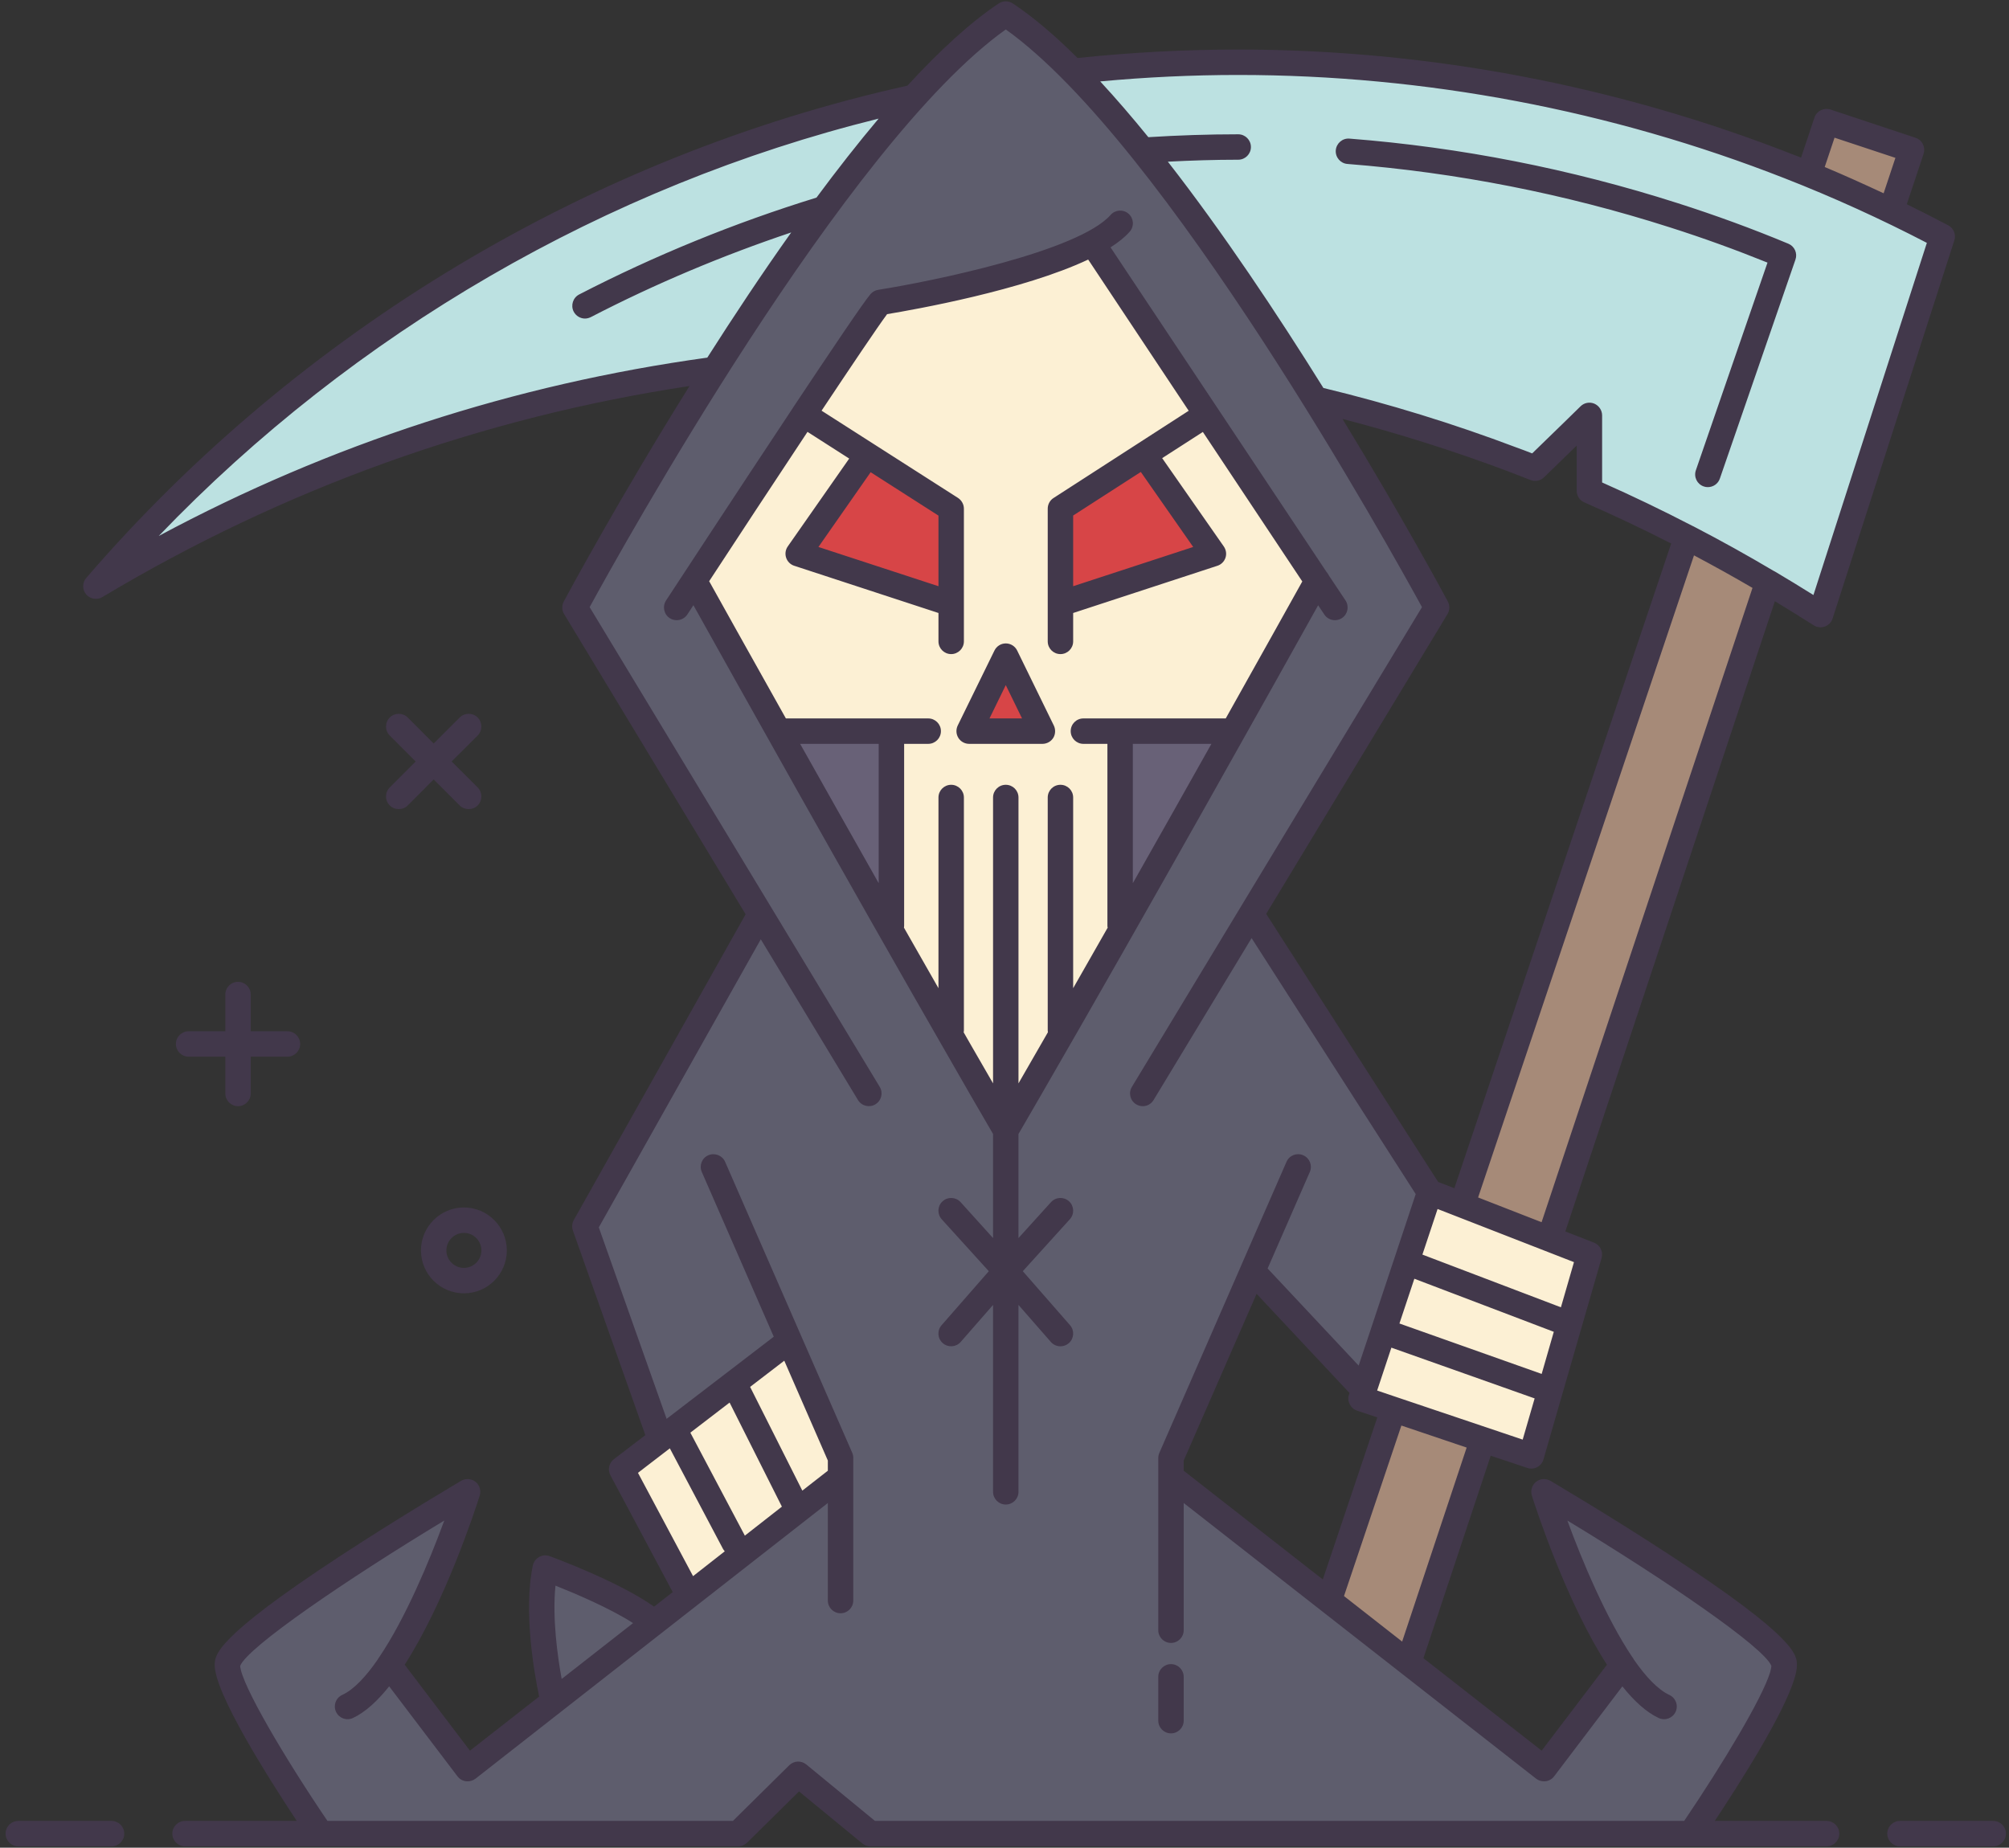 <?xml version="1.0" encoding="UTF-8" standalone="no"?>
<svg width="237px" height="218px" viewBox="0 0 237 218" version="1.1" xmlns="http://www.w3.org/2000/svg" xmlns:xlink="http://www.w3.org/1999/xlink">
    <rect x="0" y="0" width="237" height="218" fill="#333333" stroke="none"/>
    <!-- Generator: Sketch 39.1 (31720) - http://www.bohemiancoding.com/sketch -->
    <title>Slice 1</title>
    <desc>Created with Sketch.</desc>
    <defs></defs>
    <g id="Page-1" stroke="none" stroke-width="1" fill="none" fill-rule="evenodd">
        <path d="M126.1,60.553 L134.714,55.004 L141.556,64.801 L126.1,69.854 L126.1,60.553 L126.1,60.553 Z M95.755,64.801 L102.575,55.035 L111.21,60.562 L111.21,69.854 L95.755,64.801 L95.755,64.801 Z M115.929,85.265 L118.65,79.697 L121.371,85.265 L115.929,85.265 L115.929,85.265 Z" id="Fill-37" fill="#D74547"></path>
        <path d="M133.14,87.265 L143.764,87.265 L143.346,88.01 C140.516,93.05 137.346,98.681 134.075,104.451 L133.14,106.101 L133.14,87.265 L133.14,87.265 Z M103.225,104.451 C99.964,98.68 96.785,93.05 93.954,88.01 L93.536,87.265 L104.16,87.265 L104.16,106.106 L103.225,104.451 L103.225,104.451 Z" id="Fill-38" fill="#686177"></path>
        <path d="M118.65,76.415 C118.275,76.415 117.926,76.637 117.761,76.982 L113.429,85.824 C113.365,85.959 113.33,86.116 113.33,86.275 C113.33,86.454 113.385,86.641 113.484,86.801 C113.664,87.087 113.988,87.265 114.33,87.265 L122.98,87.265 C123.316,87.265 123.649,87.082 123.827,86.799 C123.919,86.651 123.97,86.465 123.97,86.275 C123.97,86.117 123.935,85.959 123.868,85.819 L119.551,76.985 C119.381,76.632 119.037,76.415 118.65,76.415 L118.65,76.415 Z M114.126,123.585 L113.158,121.889 L113.187,121.715 L113.708,121.633 L113.21,121.588 L113.21,94.095 C113.21,93.544 112.761,93.095 112.21,93.095 C111.659,93.095 111.21,93.544 111.21,94.095 L111.21,118.476 L110.276,116.844 C108.926,114.483 107.565,112.093 106.206,109.702 L106.124,109.558 L106.144,109.394 C106.154,109.315 106.16,109.273 106.16,109.225 L106.16,87.265 L109.5,87.265 C110.051,87.265 110.5,86.816 110.5,86.265 C110.5,85.714 110.051,85.265 109.5,85.265 L92.417,85.265 L92.274,85.01 C87.773,76.989 84.373,70.888 83.223,68.818 L83.077,68.554 L83.242,68.302 C87.04,62.493 91.377,55.905 94.844,50.678 L95.116,50.268 L100.888,53.965 L93.34,64.762 C93.16,65.022 93.114,65.345 93.214,65.647 C93.314,65.945 93.557,66.187 93.849,66.278 L111.21,71.963 L111.21,75.675 C111.21,76.226 111.659,76.675 112.21,76.675 C112.761,76.675 113.21,76.226 113.21,75.675 L113.21,60.015 C113.21,59.68 113.029,59.354 112.737,59.164 L96.221,48.602 L96.504,48.178 C100.898,41.58 103.287,38.061 104.249,36.767 L104.369,36.605 L104.568,36.572 C108.201,35.968 120.64,33.721 128.157,30.173 L128.543,29.99 L128.934,30.564 L140.927,48.61 L124.561,59.175 C124.275,59.355 124.1,59.676 124.1,60.015 L124.1,75.675 C124.1,76.226 124.549,76.675 125.1,76.675 C125.651,76.675 126.1,76.226 126.1,75.675 L126.1,71.963 L143.454,66.28 C143.753,66.187 143.997,65.945 144.096,65.647 C144.194,65.351 144.145,65.028 143.959,64.76 L136.393,53.915 L142.043,50.278 L154.215,68.581 L154.067,68.847 C152.897,70.958 149.507,77.028 145.036,85.009 L144.893,85.265 L127.81,85.265 C127.259,85.265 126.81,85.714 126.81,86.265 C126.81,86.816 127.259,87.265 127.81,87.265 L131.14,87.265 L131.14,109.225 C131.14,109.261 131.144,109.29 131.155,109.334 L131.204,109.528 L131.104,109.702 C129.745,112.093 128.384,114.483 127.034,116.844 L126.1,118.476 L126.1,94.095 C126.1,93.544 125.651,93.095 125.1,93.095 C124.549,93.095 124.1,93.544 124.1,94.095 L124.1,121.595 C124.1,121.636 124.107,121.676 124.113,121.711 L124.143,121.888 L124.054,122.044 C122.874,124.104 121.713,126.125 120.583,128.076 L119.65,129.685 L119.65,94.095 C119.65,93.544 119.201,93.095 118.65,93.095 C118.099,93.095 117.65,93.544 117.65,94.095 L117.65,129.697 L114.126,123.585 L114.126,123.585 Z M167.175,148.322 L169.281,141.988 L186.287,148.615 L184.47,154.906 L167.175,148.322 L167.175,148.322 Z M164.46,156.462 L166.541,150.222 L183.908,156.831 L182.204,162.754 L164.46,156.462 L164.46,156.462 Z M161.829,164.379 L163.826,158.364 L181.652,164.681 L179.965,170.495 L161.829,164.379 L161.829,164.379 Z M87.857,163.49 L92.723,159.76 L98.16,172.22 L98.16,173.769 L94.477,176.644 L87.857,163.49 L87.857,163.49 Z M80.8,168.895 L86.246,164.72 L92.871,177.907 L87.708,181.947 L80.8,168.895 L80.8,168.895 Z M74.62,173.637 L79.185,170.128 L85.742,182.531 C85.773,182.582 85.826,182.648 85.877,182.706 L86.223,183.103 L81.6,186.726 L74.62,173.637 L74.62,173.637 Z" id="Fill-39" fill="#FCF0D4"></path>
        <path d="M221.999,23.258 C220.101,22.375 217.597,21.226 215.067,20.166 L214.639,19.987 L216.104,15.614 L224.232,18.307 L222.507,23.495 L221.999,23.258 L221.999,23.258 Z M173.744,141.577 L199.554,64.807 L200.075,65.084 C202.621,66.438 204.883,67.698 206.993,68.933 L207.342,69.138 L182.168,144.862 L173.744,141.577 L173.744,141.577 Z M157.963,188.491 L165.006,167.561 L173.651,170.481 L165.661,194.516 L157.963,188.491 L157.963,188.491 Z" id="Fill-40" fill="#A68A78"></path>
        <path d="M18.369,62.889 C41.645,38.623 71.093,21.549 103.53,13.51 L105.024,13.139 L104.032,14.317 C101.666,17.128 99.207,20.256 96.722,23.613 L96.625,23.744 L96.468,23.793 C86.84,26.762 77.447,30.596 68.55,35.189 C68.062,35.443 67.871,36.052 68.125,36.547 C68.3,36.877 68.64,37.085 69.01,37.085 C69.16,37.085 69.325,37.044 69.476,36.968 C76.995,33.075 84.972,29.704 93.181,26.951 L94.638,26.462 L93.748,27.715 C90.629,32.1 87.303,37.062 83.862,42.464 L83.737,42.659 L83.508,42.69 C60.8,45.829 39.084,52.889 18.966,63.676 L18.369,62.889 L18.369,62.889 Z M159.073,16.849 C158.55,16.849 158.123,17.248 158.078,17.777 C158.039,18.324 158.451,18.806 158.997,18.846 C171.914,19.86 184.736,22.381 197.112,26.339 C201.014,27.581 204.804,28.949 208.697,30.521 L209.138,30.699 L200.533,55.648 C200.351,56.181 200.623,56.741 201.152,56.922 C201.253,56.96 201.35,56.975 201.47,56.975 C201.9,56.975 202.281,56.705 202.417,56.305 L211.337,30.462 C211.51,29.963 211.266,29.417 210.78,29.218 C206.524,27.445 202.252,25.88 197.718,24.431 C185.172,20.419 172.2,17.869 159.161,16.853 L159.073,16.849 L159.073,16.849 Z M213.664,70.628 C212.157,69.68 210.641,68.763 209.114,67.855 L208.975,67.785 C205.897,65.958 202.726,64.197 199.55,62.549 L199.4,62.479 C195.889,60.658 192.321,58.943 188.797,57.382 L188.5,57.25 L188.5,49.015 C188.5,48.614 188.256,48.247 187.88,48.083 C187.765,48.036 187.634,48.01 187.501,48.01 C187.237,48.01 186.99,48.113 186.804,48.299 C186.8,48.302 183.699,51.344 181.097,53.855 L180.868,54.076 L180.57,53.961 C179.915,53.708 179.319,53.478 178.723,53.266 C171.351,50.478 163.71,48.123 156.003,46.261 L155.804,46.213 L155.696,46.04 C149.192,35.604 143.028,26.636 137.375,19.382 L136.785,18.624 L137.745,18.575 C140.801,18.421 143.525,18.345 146.07,18.345 C146.622,18.345 147.07,17.896 147.07,17.345 C147.07,16.794 146.622,16.345 146.07,16.345 C142.659,16.345 139.104,16.459 135.501,16.684 L135.244,16.7 L135.082,16.5 C133.139,14.106 131.234,11.901 129.423,9.945 L128.734,9.2 L129.744,9.107 C135.194,8.601 140.687,8.345 146.07,8.345 C168.274,8.345 190.023,12.458 210.713,20.57 C216.382,22.786 222.043,25.357 227.541,28.211 L227.916,28.406 L214.209,70.971 L213.664,70.628 L213.664,70.628 Z" id="Fill-41" fill="#BCE1E1"></path>
        <path d="M65.769,198.185 C65.319,195.729 64.626,191.015 65.033,187.034 L65.1,186.376 L65.715,186.621 C67.979,187.522 72.189,189.302 74.952,191.085 L75.542,191.466 L65.917,198.998 L65.769,198.185 L65.769,198.185 Z M117.65,176.015 C117.65,176.566 118.099,177.015 118.65,177.015 C119.201,177.015 119.65,176.566 119.65,176.015 L119.65,152.634 L124.347,158.006 C124.539,158.224 124.807,158.345 125.1,158.345 C125.346,158.345 125.575,158.259 125.763,158.096 C126.179,157.727 126.221,157.105 125.854,156.683 L119.991,149.979 L125.839,143.519 C126.021,143.319 126.113,143.06 126.099,142.791 C126.085,142.526 125.971,142.283 125.775,142.107 C125.588,141.937 125.349,141.845 125.101,141.845 C124.817,141.845 124.553,141.961 124.358,142.173 L119.65,147.372 L119.65,133.66 L119.718,133.543 C120.558,132.104 121.427,130.604 122.307,129.075 C136.029,105.365 154.292,72.557 155.063,71.172 L155.46,70.457 L156.646,72.227 C156.834,72.513 157.137,72.675 157.48,72.675 C157.675,72.675 157.868,72.617 158.036,72.507 C158.488,72.205 158.613,71.581 158.311,71.118 L156.354,68.182 C156.265,68.006 156.202,67.91 156.123,67.824 L130.313,29.038 L130.74,28.764 C131.681,28.161 132.385,27.586 132.894,27.006 C133.073,26.804 133.161,26.548 133.144,26.283 C133.127,26.015 133.005,25.77 132.801,25.592 C132.62,25.434 132.388,25.347 132.147,25.347 C131.86,25.347 131.586,25.47 131.394,25.687 C127.507,30.098 110.069,33.681 103.678,34.689 C103.441,34.729 103.224,34.85 103.071,35.029 C102.195,36.044 97.531,43.018 94.058,48.24 L93.977,48.371 C88.287,56.941 81.766,66.891 79.623,70.161 L78.988,71.13 C78.691,71.592 78.822,72.216 79.283,72.516 C79.442,72.618 79.638,72.675 79.83,72.675 C80.17,72.675 80.485,72.505 80.672,72.22 L81.835,70.442 L82.237,71.161 C87.563,80.715 101.164,105.044 112.404,124.575 C114.193,127.705 115.932,130.724 117.582,133.543 L117.65,133.66 L117.65,147.374 L112.949,142.17 C112.76,141.964 112.488,141.845 112.205,141.845 C111.957,141.845 111.72,141.936 111.539,142.103 C111.334,142.284 111.219,142.527 111.206,142.793 C111.192,143.061 111.284,143.321 111.464,143.523 L117.319,149.979 L111.457,156.684 C111.086,157.108 111.126,157.73 111.549,158.098 C111.73,158.256 111.964,158.343 112.206,158.343 C112.495,158.343 112.767,158.22 112.953,158.007 L117.65,152.634 L117.65,176.015 L117.65,176.015 Z M138.14,196.845 C137.589,196.845 137.14,197.294 137.14,197.845 L137.14,203.015 C137.14,203.566 137.589,204.015 138.14,204.015 C138.691,204.015 139.14,203.566 139.14,203.015 L139.14,197.845 C139.14,197.294 138.691,196.845 138.14,196.845 L138.14,196.845 Z M103.041,215.345 L94.803,208.571 C94.62,208.422 94.398,208.342 94.165,208.342 C93.9,208.342 93.65,208.445 93.46,208.632 L86.666,215.345 L38.365,215.345 L38.216,215.126 C33.169,207.69 27.982,198.934 27.831,196.587 L27.824,196.476 L27.864,196.373 C28.817,193.934 41.122,185.646 52.151,178.977 L53.369,178.241 L52.88,179.577 C51.729,182.718 48.676,190.581 45.185,195.755 C45.1,195.863 45.055,195.94 45.01,196.023 C43.397,198.372 41.953,199.802 40.569,200.439 C40.075,200.67 39.86,201.264 40.093,201.763 C40.258,202.116 40.615,202.345 41.002,202.345 C41.146,202.345 41.286,202.314 41.418,202.252 C42.726,201.638 44.106,200.428 45.519,198.654 L45.92,198.151 L54.369,209.283 C54.528,209.496 54.77,209.636 55.032,209.669 C55.072,209.675 55.103,209.675 55.131,209.675 L55.16,209.675 C55.387,209.675 55.605,209.602 55.792,209.464 L77.762,192.262 L98.16,176.309 L98.16,188.845 C98.16,189.396 98.609,189.845 99.16,189.845 C99.711,189.845 100.16,189.396 100.16,188.845 L100.16,172.015 C100.16,171.871 100.134,171.738 100.079,171.609 L85.082,137.275 C84.923,136.914 84.561,136.68 84.158,136.68 C84.021,136.68 83.886,136.708 83.759,136.763 C83.258,136.981 83.029,137.57 83.249,138.076 L91.895,157.874 L78.398,168.22 L70.093,144.768 L89.734,109.832 L101.638,129.526 C101.822,129.83 102.143,130.012 102.497,130.012 C102.677,130.012 102.855,129.962 103.011,129.867 C103.484,129.581 103.637,128.965 103.353,128.494 L68.983,71.648 L69.121,71.396 C72.156,65.831 99.323,16.642 118.359,3.068 L118.65,2.861 L118.94,3.068 C137.473,16.283 163.216,62.303 168.188,71.395 L168.327,71.648 L133.958,128.494 C133.671,128.967 133.82,129.583 134.29,129.867 C134.454,129.966 134.625,130.015 134.81,130.015 C135.162,130.015 135.479,129.833 135.66,129.529 L147.638,109.74 L167.56,140.816 L160.489,162.079 L148.95,149.766 L154.062,138.075 C154.28,137.572 154.047,136.983 153.541,136.763 C153.412,136.707 153.276,136.679 153.138,136.679 C152.743,136.679 152.386,136.913 152.229,137.274 L146.899,149.46 L146.858,149.565 L137.228,171.615 C137.17,171.754 137.14,171.887 137.14,172.015 L137.14,192.345 C137.14,192.896 137.589,193.345 138.14,193.345 C138.691,193.345 139.14,192.896 139.14,192.345 L139.14,176.309 L181.528,209.471 C181.695,209.6 181.919,209.675 182.14,209.675 C182.155,209.675 182.237,209.675 182.267,209.67 C182.537,209.636 182.785,209.492 182.94,209.285 L191.38,198.15 L191.781,198.654 C193.196,200.429 194.579,201.64 195.892,202.252 C196.024,202.314 196.164,202.345 196.308,202.345 C196.696,202.345 197.052,202.116 197.217,201.763 C197.449,201.266 197.229,200.672 196.729,200.438 C195.358,199.803 193.916,198.373 192.319,196.07 C192.242,195.918 192.207,195.863 192.167,195.818 C188.618,190.537 185.576,182.703 184.43,179.577 L183.941,178.241 L185.159,178.977 C196.181,185.642 208.48,193.928 209.436,196.373 L209.475,196.473 L209.47,196.58 C209.458,196.808 209.401,197.093 209.291,197.474 C208.298,200.72 203.31,208.898 199.094,215.125 L198.945,215.345 L103.041,215.345 L103.041,215.345 Z" id="Fill-42" fill="#5E5D6D"></path>
        <path d="M126.6,60.825 L126.6,69.165 L140.76,64.535 L134.58,55.685 L126.6,60.825 L126.6,60.825 Z M96.55,64.535 L110.71,69.165 L110.71,60.835 L102.71,55.715 L96.55,64.535 L96.55,64.535 Z M120.15,94.095 L120.15,127.825 C121.28,125.875 122.44,123.855 123.62,121.795 C123.61,121.735 123.6,121.665 123.6,121.595 L123.6,94.095 C123.6,93.265 124.27,92.595 125.1,92.595 C125.93,92.595 126.6,93.265 126.6,94.095 L126.6,116.595 C127.95,114.235 129.31,111.845 130.67,109.455 C130.65,109.375 130.64,109.305 130.64,109.225 L130.64,87.765 L127.81,87.765 C126.98,87.765 126.31,87.095 126.31,86.265 C126.31,85.435 126.98,84.765 127.81,84.765 L144.6,84.765 C149.07,76.785 152.46,70.715 153.63,68.605 L141.9,50.965 L137.1,54.055 L144.37,64.475 C144.64,64.865 144.72,65.355 144.57,65.805 C144.42,66.255 144.06,66.615 143.61,66.755 L126.6,72.325 L126.6,75.675 C126.6,76.505 125.93,77.175 125.1,77.175 C124.27,77.175 123.6,76.505 123.6,75.675 L123.6,60.015 C123.6,59.505 123.86,59.025 124.29,58.755 L140.23,48.465 L128.52,30.845 L128.37,30.625 C120.68,34.255 107.96,36.515 104.65,37.065 C103.55,38.545 100.53,43.035 96.92,48.455 L113.01,58.745 C113.44,59.025 113.71,59.505 113.71,60.015 L113.71,75.675 C113.71,76.505 113.03,77.175 112.21,77.175 C111.38,77.175 110.71,76.505 110.71,75.675 L110.71,72.325 L93.7,66.755 C93.25,66.615 92.89,66.255 92.74,65.805 C92.59,65.355 92.66,64.865 92.93,64.475 L100.18,54.105 L95.26,50.955 C91.3,56.925 86.91,63.605 83.66,68.575 C84.81,70.645 88.21,76.745 92.71,84.765 L109.5,84.765 C110.33,84.765 111,85.435 111,86.265 C111,87.095 110.33,87.765 109.5,87.765 L106.66,87.765 L106.66,109.225 C106.66,109.305 106.65,109.375 106.64,109.455 C108,111.845 109.36,114.235 110.71,116.595 L110.71,94.095 C110.71,93.265 111.38,92.595 112.21,92.595 C113.03,92.595 113.71,93.265 113.71,94.095 L113.71,121.595 C113.71,121.665 113.69,121.735 113.68,121.795 C113.97,122.305 114.27,122.825 114.56,123.335 C115.44,124.865 116.31,126.365 117.15,127.825 L117.15,94.095 C117.15,93.265 117.82,92.595 118.65,92.595 C119.48,92.595 120.15,93.265 120.15,94.095 L120.15,94.095 Z M103.66,87.765 L94.39,87.765 C97.22,92.805 100.4,98.435 103.66,104.205 L103.66,87.765 L103.66,87.765 Z M142.91,87.765 L133.64,87.765 L133.64,104.205 C136.91,98.435 140.08,92.805 142.91,87.765 L142.91,87.765 Z M126.21,143.855 L120.66,149.985 L126.23,156.355 C126.78,156.985 126.71,157.925 126.09,158.475 C125.8,158.725 125.45,158.845 125.1,158.845 C124.68,158.845 124.27,158.675 123.97,158.335 L120.15,153.965 L120.15,176.015 C120.15,176.845 119.48,177.515 118.65,177.515 C117.82,177.515 117.15,176.845 117.15,176.015 L117.15,153.965 L113.33,158.335 C112.79,158.955 111.84,159.015 111.22,158.475 C110.59,157.925 110.53,156.985 111.08,156.355 L116.65,149.985 L111.09,143.855 C110.54,143.235 110.58,142.285 111.2,141.735 C111.81,141.175 112.76,141.225 113.32,141.835 L117.15,146.075 L117.15,133.795 C115.5,130.975 113.76,127.955 111.97,124.825 C100.15,104.285 85.97,78.885 81.8,71.405 C81.55,71.785 81.31,72.155 81.09,72.495 C80.8,72.935 80.32,73.175 79.83,73.175 C79.55,73.175 79.26,73.095 79.01,72.935 C78.32,72.485 78.12,71.555 78.57,70.855 C79.11,70.035 86.94,58.065 93.56,48.095 C93.56,48.095 93.56,48.095 93.56,48.085 C97.99,41.425 101.87,35.655 102.69,34.705 C102.92,34.435 103.24,34.255 103.6,34.195 C109.94,33.195 127.24,29.645 131.02,25.355 C131.57,24.735 132.51,24.675 133.13,25.215 C133.76,25.765 133.82,26.715 133.27,27.335 C132.7,27.985 131.93,28.595 131.01,29.185 L156.49,67.485 C156.61,67.615 156.7,67.755 156.77,67.905 L158.73,70.845 C159.18,71.535 159,72.465 158.31,72.925 C158.05,73.095 157.76,73.175 157.48,73.175 C156.99,73.175 156.52,72.945 156.23,72.505 L155.5,71.415 C151.02,79.465 134.98,108.175 122.74,129.325 C121.86,130.855 120.99,132.355 120.15,133.795 L120.15,146.075 L123.99,141.835 C124.55,141.225 125.49,141.175 126.11,141.735 C126.72,142.285 126.77,143.235 126.21,143.855 L126.21,143.855 Z M158.96,19.345 C171.83,20.355 184.61,22.865 196.96,26.815 C200.98,28.095 204.77,29.475 208.51,30.985 L200.06,55.485 C199.79,56.275 200.2,57.125 200.99,57.395 C201.15,57.455 201.31,57.475 201.47,57.475 C202.1,57.475 202.68,57.085 202.89,56.465 L211.81,30.625 C212.07,29.875 211.7,29.055 210.97,28.755 C206.72,26.985 202.44,25.415 197.87,23.955 C185.3,19.935 172.29,17.375 159.2,16.355 C158.37,16.285 157.65,16.905 157.58,17.735 C157.52,18.565 158.14,19.285 158.96,19.345 L158.96,19.345 Z M120.57,84.765 L118.65,80.835 L116.73,84.765 L120.57,84.765 L120.57,84.765 Z M122.98,87.765 L114.33,87.765 C113.81,87.765 113.33,87.495 113.06,87.065 C112.91,86.825 112.83,86.545 112.83,86.275 C112.83,86.045 112.88,85.815 112.98,85.605 L117.31,76.765 C117.56,76.245 118.08,75.915 118.65,75.915 C119.23,75.915 119.75,76.245 120,76.765 L124.32,85.605 C124.42,85.815 124.47,86.045 124.47,86.275 C124.47,86.545 124.4,86.825 124.25,87.065 C123.98,87.495 123.49,87.765 122.98,87.765 L122.98,87.765 Z M138.14,196.345 C137.31,196.345 136.64,197.015 136.64,197.845 L136.64,203.015 C136.64,203.845 137.31,204.515 138.14,204.515 C138.97,204.515 139.64,203.845 139.64,203.015 L139.64,197.845 C139.64,197.015 138.97,196.345 138.14,196.345 L138.14,196.345 Z M198.68,214.845 C203.27,208.065 207.89,200.345 208.81,197.335 C208.9,197.025 208.96,196.755 208.97,196.555 C208.11,194.355 196.46,186.395 184.9,179.405 C186.68,184.265 189.52,190.985 192.54,195.485 C192.62,195.575 192.68,195.675 192.73,195.785 C194.13,197.805 195.56,199.345 196.94,199.985 C197.69,200.335 198.02,201.225 197.67,201.975 C197.32,202.725 196.43,203.055 195.68,202.705 C194.2,202.015 192.76,200.685 191.39,198.965 L183.34,209.585 C183.1,209.905 182.73,210.115 182.34,210.165 C182.27,210.175 182.21,210.175 182.14,210.175 C181.81,210.175 181.48,210.065 181.22,209.865 L139.64,177.335 L139.64,192.345 C139.64,193.175 138.97,193.845 138.14,193.845 C137.31,193.845 136.64,193.175 136.64,192.345 L136.64,172.015 C136.64,171.805 136.69,171.605 136.77,171.415 L146.4,149.365 C146.4,149.365 146.4,149.365 146.4,149.355 L151.77,137.075 C152.1,136.315 152.98,135.975 153.74,136.305 C154.5,136.635 154.85,137.515 154.52,138.275 L149.54,149.665 L160.28,161.125 L161.3,158.065 L167.01,140.885 L147.65,110.685 L136.09,129.785 C135.81,130.255 135.32,130.515 134.81,130.515 C134.54,130.515 134.28,130.445 134.03,130.295 C133.32,129.865 133.1,128.945 133.53,128.235 L167.75,71.635 C164.14,65.035 137.47,16.895 118.65,3.475 C99.83,16.895 73.16,65.035 69.56,71.635 L103.78,128.235 C104.21,128.945 103.98,129.865 103.27,130.295 C102.56,130.725 101.64,130.495 101.21,129.785 L89.75,110.825 L70.64,144.815 L78.64,167.405 L91.28,157.715 L82.79,138.275 C82.46,137.515 82.8,136.635 83.56,136.305 C84.32,135.975 85.21,136.325 85.54,137.075 L100.54,171.415 C100.62,171.605 100.66,171.805 100.66,172.015 L100.66,188.845 C100.66,189.675 99.99,190.345 99.16,190.345 C98.33,190.345 97.66,189.675 97.66,188.845 L97.66,177.335 L78.07,192.655 L56.09,209.865 C55.82,210.065 55.5,210.175 55.16,210.175 C55.1,210.175 55.04,210.175 54.97,210.165 C54.57,210.115 54.21,209.905 53.97,209.585 L45.91,198.965 C44.54,200.685 43.1,202.015 41.63,202.705 C40.88,203.055 39.99,202.725 39.64,201.975 C39.29,201.225 39.61,200.335 40.36,199.985 C41.75,199.345 43.18,197.805 44.57,195.785 C44.63,195.675 44.69,195.575 44.77,195.475 C47.8,190.985 50.63,184.265 52.41,179.405 C40.85,186.395 29.19,194.355 28.33,196.555 C28.47,198.735 33.56,207.375 38.63,214.845 L86.46,214.845 L93.11,208.275 C93.66,207.735 94.52,207.695 95.12,208.185 L103.22,214.845 L198.68,214.845 L198.68,214.845 Z M66.26,198.095 L74.68,191.505 C71.97,189.755 67.84,188.005 65.53,187.085 C65.14,190.905 65.77,195.415 66.26,198.095 L66.26,198.095 Z M94.65,175.875 L97.66,173.525 L97.66,172.325 L92.52,160.545 L88.49,163.635 L94.65,175.875 L94.65,175.875 Z M86.07,165.485 L81.44,169.035 L87.87,181.185 L92.24,177.765 L86.07,165.485 L86.07,165.485 Z M81.76,185.965 L85.5,183.035 C85.43,182.955 85.36,182.865 85.3,182.765 L79.02,170.885 L75.26,173.775 L81.76,185.965 L81.76,185.965 Z M83.44,42.195 C86.53,37.345 89.87,32.305 93.34,27.425 C85.23,30.145 77.29,33.485 69.7,37.415 C69.48,37.525 69.24,37.585 69.01,37.585 C68.47,37.585 67.95,37.285 67.68,36.775 C67.3,36.035 67.59,35.125 68.32,34.745 C77.27,30.125 86.69,26.285 96.32,23.315 C98.74,20.045 101.2,16.905 103.65,13.995 C71.49,21.965 41.78,39.205 18.73,63.235 C38.93,52.405 60.65,45.345 83.44,42.195 L83.44,42.195 Z M129.79,9.605 C131.67,11.635 133.57,13.845 135.47,16.185 C138.99,15.965 142.54,15.845 146.07,15.845 C146.9,15.845 147.57,16.515 147.57,17.345 C147.57,18.175 146.9,18.845 146.07,18.845 C143.31,18.845 140.53,18.935 137.77,19.075 C144.3,27.455 150.71,37.095 156.12,45.775 C163.82,47.635 171.46,49.985 178.89,52.795 C179.51,53.015 180.13,53.255 180.75,53.495 C183.35,50.985 186.45,47.945 186.45,47.945 C186.88,47.515 187.52,47.395 188.08,47.625 C188.63,47.865 189,48.405 189,49.015 L189,56.925 C192.59,58.515 196.14,60.225 199.63,62.035 C199.68,62.055 199.73,62.075 199.78,62.105 C202.98,63.765 206.13,65.515 209.23,67.355 C209.28,67.375 209.32,67.405 209.37,67.425 C210.9,68.335 212.42,69.255 213.93,70.205 L227.31,28.655 C221.86,25.825 216.26,23.275 210.53,21.035 C190.1,13.025 168.14,8.845 146.07,8.845 C140.64,8.845 135.18,9.105 129.79,9.605 L129.79,9.605 Z M215.26,19.705 C217.6,20.685 219.91,21.735 222.21,22.805 L223.6,18.625 L216.42,16.245 L215.26,19.705 L215.26,19.705 Z M206.74,69.365 C204.47,68.035 202.17,66.765 199.84,65.525 L174.37,141.285 L181.86,144.205 L206.74,69.365 L206.74,69.365 Z M170.76,72.455 L149.37,107.825 L169.66,139.455 L171.57,140.195 L197.15,64.125 C193.78,62.405 190.36,60.785 186.9,59.275 C186.35,59.035 186,58.495 186,57.895 L186,52.575 C184.8,53.745 183.37,55.135 182.14,56.325 C181.72,56.725 181.09,56.855 180.55,56.635 C179.65,56.285 178.74,55.935 177.84,55.585 C171.48,53.195 164.95,51.135 158.37,49.425 C165.4,60.945 170.31,70.055 170.8,70.965 C171.05,71.435 171.03,72.005 170.76,72.455 L170.76,72.455 Z M169.59,142.645 L167.8,148.025 L184.14,154.245 L185.68,148.915 L169.59,142.645 L169.59,142.645 Z M183.3,157.135 L166.85,150.875 L165.09,156.155 L181.87,162.105 L183.3,157.135 L183.3,157.135 Z M181.04,164.995 L164.14,159.005 L162.46,164.065 L164.85,164.875 L179.63,169.855 L181.04,164.995 L181.04,164.995 Z M159.14,164.535 L159.2,164.355 L148.24,152.655 L139.64,172.325 L139.64,173.525 L156.05,186.355 L162.48,167.235 L160.08,166.435 C159.3,166.165 158.88,165.325 159.14,164.535 L159.14,164.535 Z M173.02,170.795 L165.32,168.195 L158.55,188.315 L165.41,193.685 L173.02,170.795 L173.02,170.795 Z M216.98,216.345 C216.98,217.175 216.31,217.845 215.48,217.845 L102.68,217.845 C102.34,217.845 102,217.725 101.73,217.505 L94.26,211.365 L88.13,217.415 C87.85,217.685 87.47,217.845 87.08,217.845 L21.83,217.845 C21,217.845 20.33,217.175 20.33,216.345 C20.33,215.515 21,214.845 21.83,214.845 L35.01,214.845 C31.73,209.885 25.33,199.815 25.33,196.465 C25.33,195.285 25.33,193.285 40.17,183.565 C47.21,178.955 54.33,174.765 54.4,174.715 C54.94,174.405 55.61,174.455 56.1,174.835 C56.58,175.225 56.78,175.875 56.59,176.465 C56.07,178.125 52.49,189.045 47.74,196.415 L55.44,206.555 L63.6,200.175 C63.06,197.575 61.71,190.165 62.86,184.705 C62.95,184.275 63.22,183.915 63.6,183.705 C63.98,183.485 64.44,183.455 64.84,183.605 C65.21,183.735 73.05,186.625 77.16,189.565 L79.36,187.845 L72.01,174.065 C71.66,173.415 71.84,172.615 72.42,172.165 L76.13,169.325 L67.58,145.175 C67.44,144.775 67.48,144.325 67.69,143.945 L68.03,143.345 L87.96,107.875 L66.55,72.455 C66.27,72.005 66.26,71.435 66.51,70.965 C67.05,69.955 73.04,58.845 81.34,45.545 C56.77,49.265 33.48,57.635 12.08,70.445 C11.84,70.595 11.58,70.655 11.31,70.655 C10.88,70.655 10.46,70.475 10.16,70.125 C9.69,69.565 9.7,68.735 10.18,68.185 C35.31,39.015 69.69,18.405 107.05,10.105 C110.77,6.055 114.41,2.675 117.82,0.405 C118.32,0.075 118.98,0.075 119.48,0.405 C121.93,2.035 124.5,4.235 127.12,6.845 C133.38,6.185 139.75,5.845 146.07,5.845 C168.51,5.845 190.83,10.105 211.61,18.265 C211.9,18.365 212.18,18.485 212.47,18.595 L214.05,13.865 C214.32,13.085 215.16,12.665 215.95,12.925 L225.97,16.255 C226.76,16.515 227.18,17.365 226.92,18.155 L224.94,24.095 C226.58,24.905 228.21,25.725 229.83,26.585 C230.47,26.925 230.78,27.675 230.55,28.365 L216.19,72.975 C216.05,73.425 215.7,73.775 215.27,73.925 C215.1,73.985 214.93,74.015 214.76,74.015 C214.48,74.015 214.19,73.935 213.95,73.775 C212.44,72.805 210.91,71.865 209.38,70.935 L184.66,145.295 L188.04,146.615 C188.76,146.895 189.15,147.685 188.94,148.425 L182.08,172.195 C181.97,172.585 181.7,172.915 181.34,173.105 C181.12,173.225 180.88,173.275 180.64,173.275 C180.48,173.275 180.32,173.255 180.16,173.195 L178.68,172.695 L175.86,171.755 L167.92,195.645 L181.87,206.555 L189.57,196.415 C184.81,189.045 181.24,178.125 180.71,176.465 C180.53,175.875 180.72,175.225 181.21,174.835 C181.28,174.785 181.35,174.735 181.42,174.695 C181.88,174.445 182.44,174.445 182.9,174.715 C182.97,174.765 190.1,178.955 197.13,183.565 C211.98,193.285 211.98,195.285 211.98,196.465 C211.98,196.885 211.88,197.405 211.7,198.015 C210.43,202.255 205.17,210.505 202.29,214.845 L215.48,214.845 C216.31,214.845 216.98,215.515 216.98,216.345 L216.98,216.345 Z M235.14,214.845 L224.14,214.845 C223.31,214.845 222.64,215.515 222.64,216.345 C222.64,217.175 223.31,217.845 224.14,217.845 L235.14,217.845 C235.97,217.845 236.64,217.175 236.64,216.345 C236.64,215.515 235.97,214.845 235.14,214.845 L235.14,214.845 Z M54.73,145.465 C53.59,145.465 52.66,146.395 52.66,147.535 C52.66,148.665 53.59,149.595 54.73,149.595 C55.86,149.595 56.79,148.665 56.79,147.535 C56.79,146.395 55.86,145.465 54.73,145.465 L54.73,145.465 Z M54.73,142.465 C57.52,142.465 59.79,144.745 59.79,147.535 C59.79,150.325 57.52,152.595 54.73,152.595 C51.93,152.595 49.66,150.325 49.66,147.535 C49.66,144.745 51.93,142.465 54.73,142.465 L54.73,142.465 Z M45.98,95.035 C46.27,95.325 46.65,95.465 47.04,95.465 C47.42,95.465 47.81,95.325 48.1,95.035 L51.16,91.965 L54.23,95.035 C54.52,95.325 54.9,95.465 55.29,95.465 C55.67,95.465 56.06,95.325 56.35,95.035 C56.93,94.445 56.93,93.495 56.35,92.905 L53.28,89.845 L56.35,86.785 C56.93,86.195 56.93,85.245 56.35,84.655 C55.76,84.075 54.81,84.075 54.23,84.655 L51.16,87.725 L48.1,84.655 C47.51,84.075 46.56,84.075 45.98,84.655 C45.39,85.245 45.39,86.195 45.98,86.785 L49.04,89.845 L45.98,92.905 C45.39,93.495 45.39,94.445 45.98,95.035 L45.98,95.035 Z M28.08,115.845 C27.25,115.845 26.58,116.515 26.58,117.345 L26.58,121.675 L22.25,121.675 C21.42,121.675 20.75,122.345 20.75,123.175 C20.75,124.005 21.42,124.675 22.25,124.675 L26.58,124.675 L26.58,129.015 C26.58,129.845 27.25,130.515 28.08,130.515 C28.91,130.515 29.58,129.845 29.58,129.015 L29.58,124.675 L33.91,124.675 C34.74,124.675 35.41,124.005 35.41,123.175 C35.41,122.345 34.74,121.675 33.91,121.675 L29.58,121.675 L29.58,117.345 C29.58,116.515 28.91,115.845 28.08,115.845 L28.08,115.845 Z M14.66,216.345 C14.66,217.175 13.99,217.845 13.16,217.845 L2.16,217.845 C1.33,217.845 0.66,217.175 0.66,216.345 C0.66,215.515 1.33,214.845 2.16,214.845 L13.16,214.845 C13.99,214.845 14.66,215.515 14.66,216.345 L14.66,216.345 Z" id="Fill-43" fill="#42384B"></path>
    </g>
</svg>